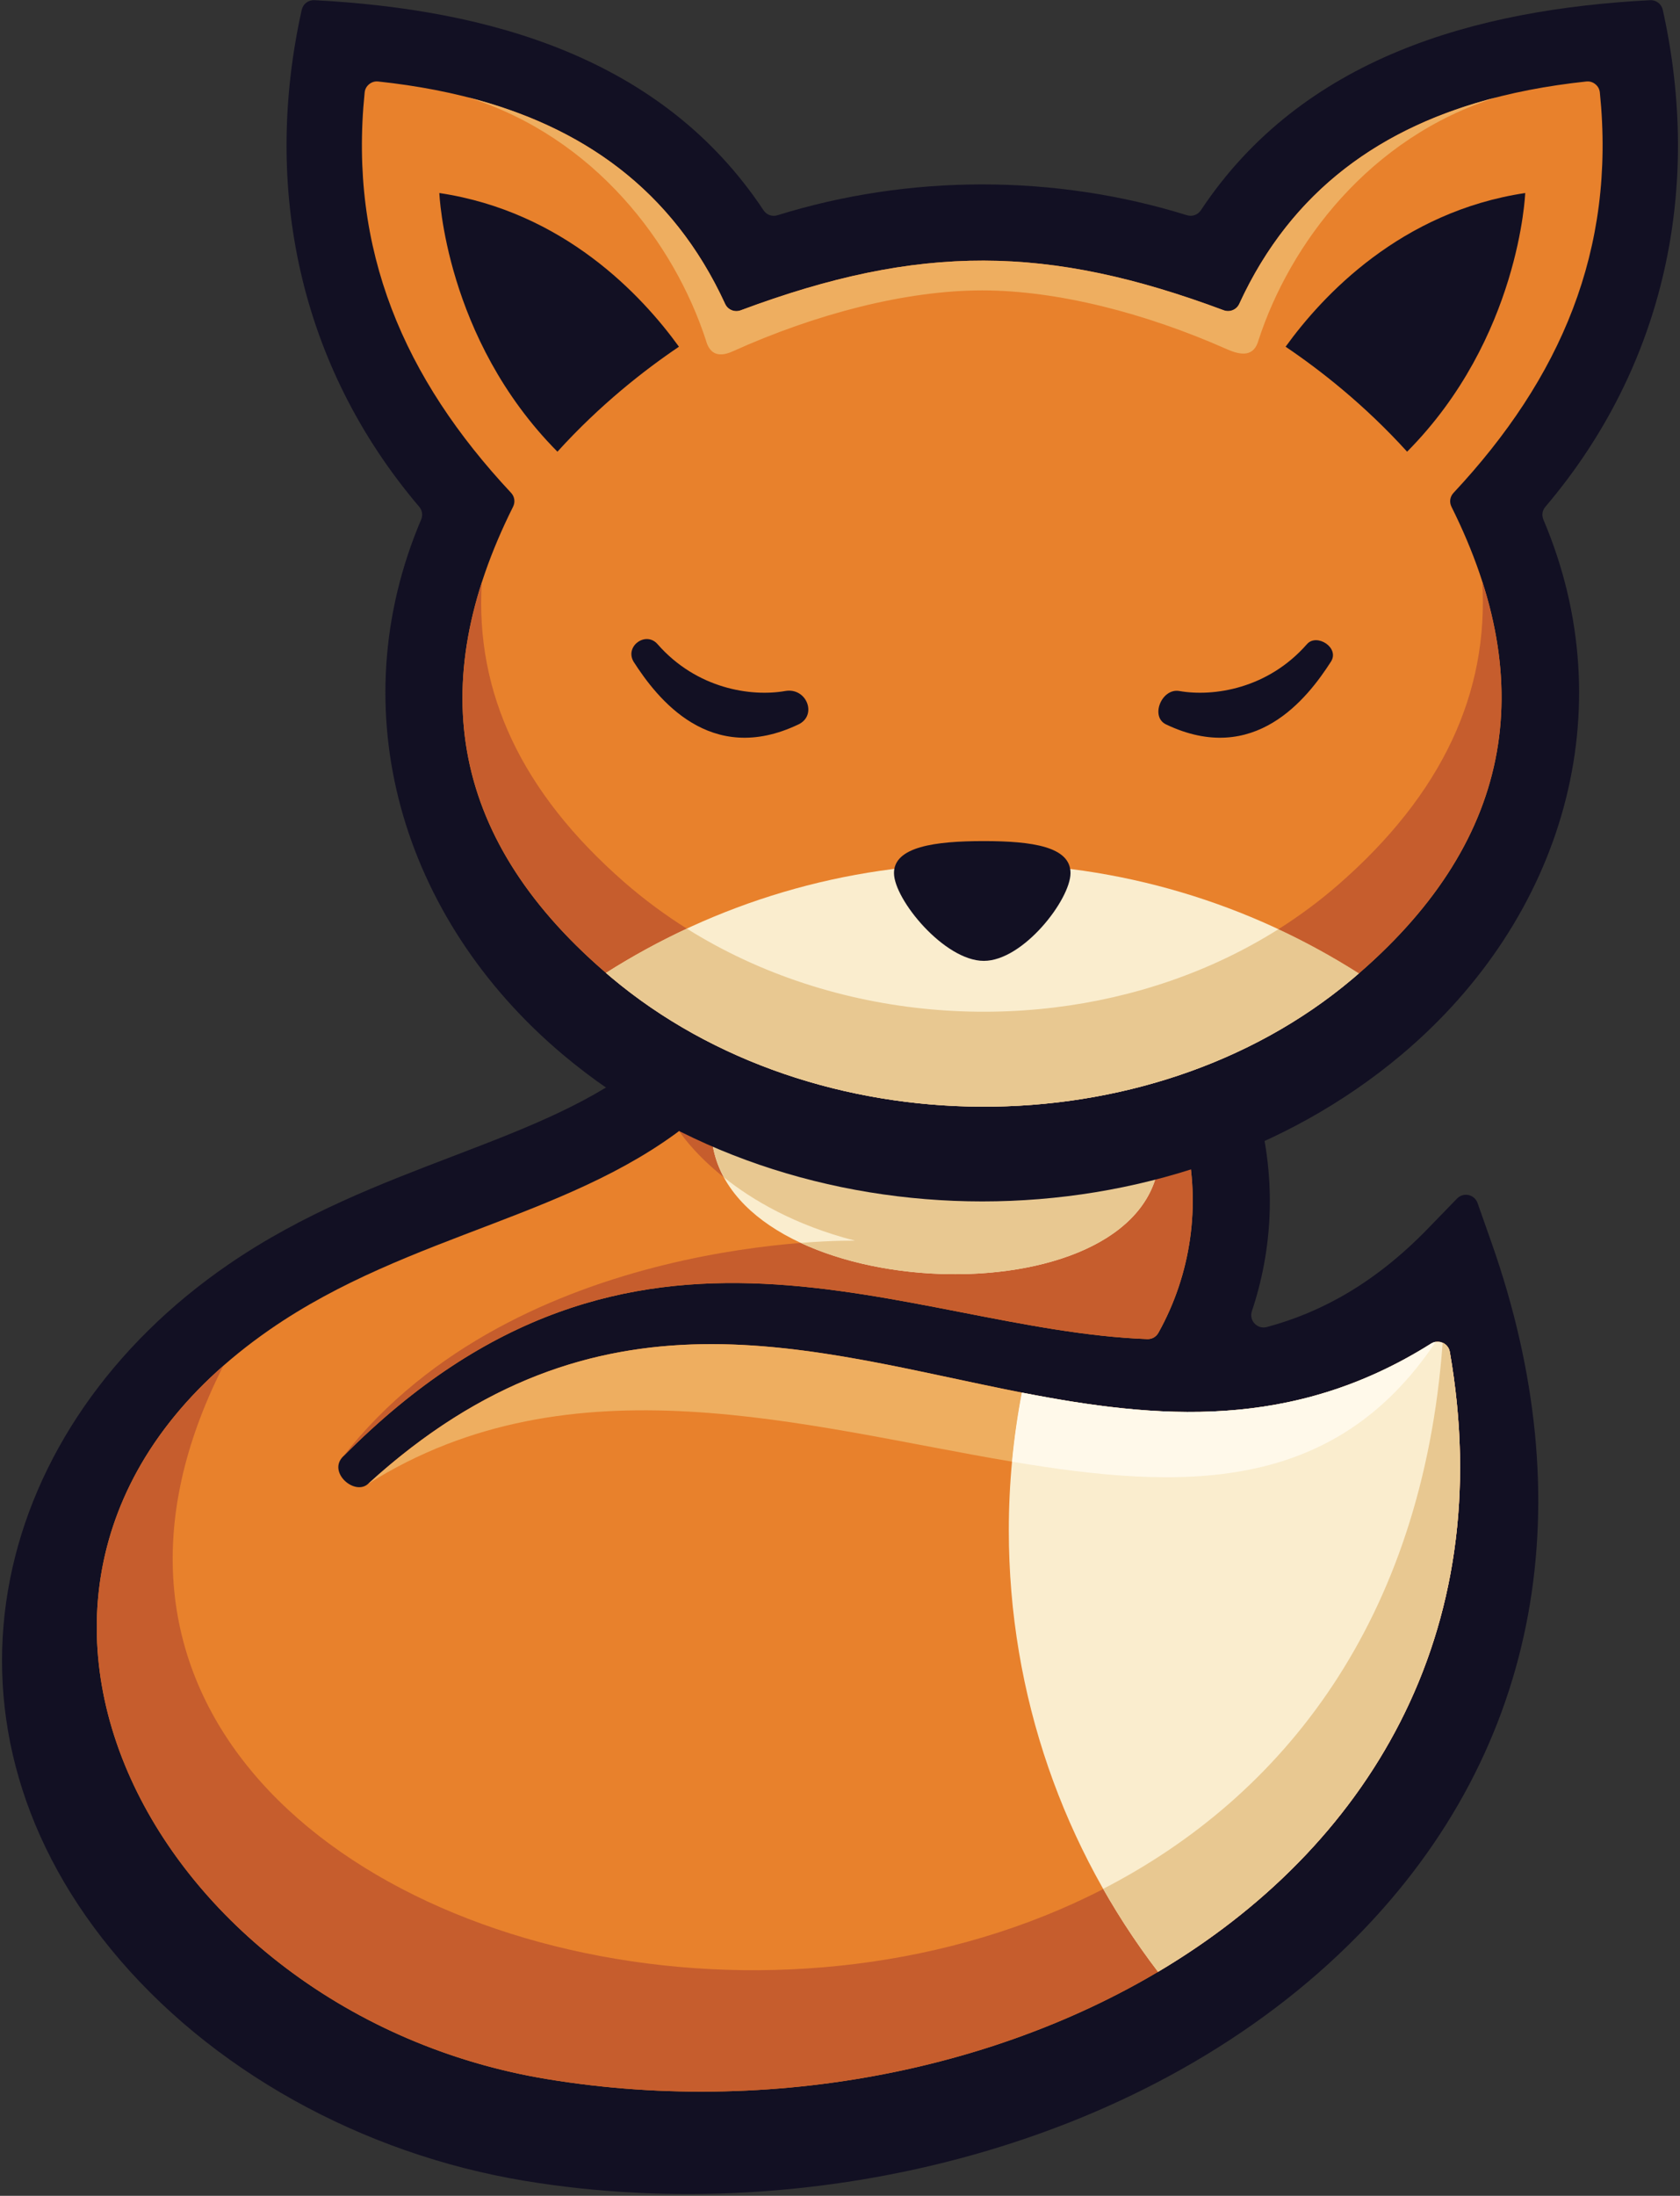 <?xml version="1.0" encoding="UTF-8"?>
<svg width="666px" height="870px" viewBox="0 0 666 870" version="1.1" xmlns="http://www.w3.org/2000/svg" xmlns:xlink="http://www.w3.org/1999/xlink">
    <rect x="0" y="0" width="666" height="870" fill="#333333" stroke="none"/>
    <title>SOURCE CMYK</title>
    <g id="Page-1" stroke="none" stroke-width="1" fill="none" fill-rule="evenodd">
        <g id="SOURCE-CMYK">
            <path d="M585.75,476.654 C584.54,473.21 580.16,472.249 577.61,474.87 L565.97,486.867 C545.41,508.049 524.14,519.891 502.2,525.781 C498.43,526.793 495.04,523.186 496.28,519.487 C504.4,495.304 505.67,469.149 499.61,443.875 C479.49,359.927 257.638,418.407 256.401,419.434 C215.424,453.481 149.359,460.706 90.773,500.836 C-2.651,564.832 -31.771,679.8 44.021,772.34 C83.048,819.99 143.291,853.37 208.096,864.07 C322.935,883.02 456.68,850.14 538.51,766.67 C611.26,692.46 627.35,594.71 591.31,492.426 L585.75,476.654" id="Fill-3" fill="#121023"></path>
            <path d="M567.3,532.346 C426.55,620.94 295.254,451.805 145.932,587.9 C140.61,592.75 129.81,583.32 135.967,577.108 C251.776,460.169 358.93,526.977 454.77,530.549 C456.66,530.619 458.31,529.688 459.23,528.039 C472.17,504.878 476.08,477.517 470.09,451.646 C456.92,394.813 312.536,411.952 276.574,442.291 C229.131,482.314 162.786,488.067 106.862,526.844 C-32.788,623.67 59.813,797.83 216.825,823.74 C402.89,854.44 610.57,741.3 574.75,535.649 C574.15,532.196 570.26,530.476 567.3,532.346" id="Fill-4" fill="#E8812C"></path>
            <path d="M466.67,442.809 C456.99,442.237 448.47,442.083 445.16,443.104 C436.87,445.653 339.95,455.218 331.661,454.899 C323.372,454.581 284.304,441.696 284.304,441.696 C284.304,441.696 282.844,440.189 280.79,439.133 C279.261,440.168 277.842,441.22 276.574,442.291 C274.171,444.317 271.719,446.25 269.225,448.109 L269.224,448.118 C269.224,448.118 288.435,478.654 338.99,491.562 C338.99,491.562 205.201,488.585 135.967,577.108 C251.776,460.169 358.93,526.977 454.77,530.549 C456.66,530.619 458.31,529.688 459.23,528.039 C472.17,504.878 476.08,477.517 470.09,451.646 C469.35,448.468 468.18,445.534 466.67,442.809" id="Fill-5" fill="#C65D2D"></path>
            <path d="M571.91,532 C544.01,912.79 -46.657,807.6 88.539,541.128 C-23.85,639.87 67.263,799.06 216.825,823.74 C402.89,854.44 610.57,741.3 574.75,535.649 C574.45,533.922 573.33,532.629 571.91,532" id="Fill-6" fill="#C65D2D"></path>
            <path d="M399.92,414.572 C361.23,412.354 316.1,420.929 290.057,433.812 C285.389,438.984 281.532,444.83 282.168,451.097 C288.792,516.282 446.82,524.353 459,463.313 C463.1,442.781 435.52,422.946 399.92,414.572" id="Fill-7" fill="#FAEDCE"></path>
            <path d="M445.16,443.104 C436.87,445.653 339.95,455.218 331.661,454.899 C323.372,454.581 284.304,441.696 284.304,441.696 C282.722,444.692 281.837,447.838 282.168,451.097 C282.733,456.654 284.42,461.784 287.001,466.503 C298.173,475.402 315.074,485.455 338.99,491.562 C338.99,491.562 330.806,491.381 317.449,492.446 C366.57,515.311 450.27,507.075 459,463.313 C460.45,456.089 457.96,448.952 452.59,442.368 C449.28,442.417 446.67,442.637 445.16,443.104" id="Fill-8" fill="#E8C891"></path>
            <path d="M567.3,532.346 C512.33,566.941 458.81,562.234 405.09,551.751 C401.71,569.417 399.92,587.65 399.92,606.31 C399.92,672.1 421.98,732.73 459.08,781.24 C541.39,732.43 594.28,647.8 574.75,535.649 C574.15,532.196 570.26,530.476 567.3,532.346" id="Fill-9" fill="#FAEDCE"></path>
            <path d="M571.91,532 C563.83,642.28 508.51,711.73 437.33,748.37 C443.84,759.84 451.11,770.82 459.08,781.24 C541.39,732.43 594.28,647.8 574.75,535.649 C574.45,533.922 573.33,532.629 571.91,532" id="Fill-10" fill="#E8C891"></path>
            <path d="M659.17,3.903 C658.65,1.547 656.54,-0.054 654.13,0.073 C584.94,3.709 516.29,22.735 476.06,83.3 C474.84,85.14 472.63,85.924 470.52,85.269 C418.17,68.991 360.58,68.992 308.222,85.281 C306.11,85.937 303.905,85.153 302.683,83.311 C262.485,22.732 193.838,3.709 124.656,0.073 C122.246,-0.054 120.139,1.546 119.614,3.903 C103.969,74.223 118.585,144.822 166.173,200.772 C167.405,202.221 167.692,204.116 166.948,205.867 C134.872,281.26 158.824,363.719 223.14,417.841 C315.304,495.396 463.48,495.396 555.64,417.841 C619.95,363.732 643.91,281.279 611.85,205.897 C611.11,204.146 611.39,202.253 612.62,200.805 C660.2,144.837 674.82,74.231 659.17,3.903" id="Fill-11" fill="#121023"></path>
            <path d="M634.23,36.667 C634.09,35.321 633.49,34.212 632.44,33.359 C631.39,32.506 630.18,32.148 628.83,32.291 C566.86,38.906 517.26,63.879 491.28,120.385 C490.21,122.724 487.52,123.831 485.11,122.929 C415.63,96.987 364.71,96.406 293.627,122.949 C291.217,123.849 288.534,122.744 287.46,120.406 C261.475,63.887 211.957,38.909 149.954,32.291 C148.608,32.148 147.398,32.506 146.346,33.359 C145.295,34.212 144.694,35.322 144.557,36.668 C138.176,99.108 160.145,149.874 202.584,195.24 C204.012,196.765 204.323,198.912 203.389,200.781 C167.916,271.732 178.696,333.716 242.214,387.166 C322.857,455.027 455.34,455.849 535.98,387.988 C599.49,334.542 610.85,271.786 575.42,200.812 C574.48,198.944 574.79,196.8 576.22,195.275 C618.65,149.89 640.61,99.115 634.23,36.667" id="Fill-12" fill="#E8812C"></path>
            <path d="M240.218,385.459 C240.879,386.028 241.539,386.597 242.214,387.166 C322.857,455.027 455.34,455.849 535.98,387.988 C536.9,387.21 537.81,386.432 538.71,385.651 C495.37,358.064 444.07,342.087 389.29,342.087 C334.53,342.087 283.5,357.977 240.218,385.459" id="Fill-13" fill="#FAEDCE"></path>
            <path d="M311.278,273.783 C297.758,276.149 276.179,272.928 260.661,255.208 C256.059,249.954 247.594,255.982 251.154,262.146 C260.504,276.696 281.476,303.739 316.536,287.013 C324.091,283.413 319.801,272.292 311.278,273.783" id="Fill-14" fill="#121023"></path>
            <path d="M518.12,255.208 C502.6,272.928 481.03,276.149 467.51,273.783 C460.52,272.561 455.85,283.964 462.25,287.013 C497.31,303.739 518.28,276.696 527.63,262.146 C531.18,256.621 522,250.786 518.12,255.208" id="Fill-15" fill="#121023"></path>
            <path d="M389.98,333.241 C370.65,333.241 354.4,335.471 354.4,345.909 C354.4,356.346 374.36,380.701 390.01,380.701 C405.67,380.701 424.38,356.346 424.38,345.909 C424.38,335.471 409.3,333.241 389.98,333.241" id="Fill-16" fill="#121023"></path>
            <path d="M491.28,120.385 C490.21,122.724 487.52,123.831 485.11,122.929 C415.63,96.987 364.71,96.406 293.627,122.949 C291.217,123.849 288.534,122.744 287.46,120.406 C266.607,75.052 230.603,50.008 185.153,38.465 C235.972,54.309 267.442,96.774 279.84,134.812 C280.996,139.125 283.789,142.225 290.453,139.215 C323.143,124.452 358.9,115.071 389.37,115.056 C419.25,115.071 454.21,124.09 486.38,138.36 C492.03,140.868 497.13,141.425 498.93,134.728 C511.33,96.758 542.73,54.4 593.4,38.523 C548.06,50.091 512.09,75.121 491.28,120.385" id="Fill-17" fill="#EEAE60"></path>
            <path d="M242.183,387.139 C241.518,386.579 240.885,386.013 240.23,385.451 C240.227,385.454 240.222,385.457 240.218,385.459 C240.87,386.02 241.521,386.581 242.183,387.139" id="Fill-18" fill="#C65D2D"></path>
            <path d="M247.509,349.545 C206.565,313.806 188.352,274.25 191.001,230.749 C172.327,288.604 187.446,340.081 240.23,385.451 C250.493,378.936 261.192,373.072 272.271,367.917 C263.583,362.466 255.295,356.342 247.509,349.545" id="Fill-19" fill="#C65D2D"></path>
            <path d="M417.89,399.181 C401.75,401.132 385.38,401.376 369.18,399.919 C334.9,396.839 301.34,386.151 272.271,367.917 C261.188,373.074 250.484,378.94 240.218,385.459 C240.87,386.02 241.521,386.581 242.183,387.139 C242.194,387.148 242.204,387.157 242.214,387.166 C254.326,397.357 267.608,406.037 281.708,413.199 C291.171,418.006 301.002,422.13 311.095,425.568 C311.1,425.569 311.102,425.57 311.106,425.571 C352.89,439.801 399.17,442.285 442.41,432.903 C446.56,432.003 450.69,430.994 454.78,429.873 C464.92,427.097 474.84,423.648 484.45,419.524 C503.05,411.542 520.47,401.034 535.98,387.988 C536.9,387.211 537.81,386.433 538.71,385.651 C528.5,379.153 517.85,373.298 506.82,368.145 C480.05,385.04 449.42,395.369 417.89,399.181" id="Fill-20" fill="#E8C891"></path>
            <path d="M530.71,350.367 C523.18,356.937 515.19,362.862 506.82,368.145 C517.85,373.298 528.5,379.153 538.71,385.653 C591.07,340.288 606.29,288.293 587.59,230.325 C590.29,274.324 571.85,314.449 530.71,350.367" id="Fill-21" fill="#C65D2D"></path>
            <path d="M174.168,76.477 C174.168,76.477 176.339,134.004 220.987,178.962 C237.892,160.324 255.506,146.58 269.156,137.371 C254.435,117.001 223.478,83.863 174.168,76.477" id="Fill-22" fill="#121023"></path>
            <path d="M509.65,137.371 C523.3,146.58 540.91,160.324 557.82,178.962 C602.46,134.004 604.64,76.477 604.64,76.477 C555.33,83.863 524.37,117.001 509.65,137.371" id="Fill-23" fill="#121023"></path>
            <path d="M145.932,587.9 C226.673,537.088 319.275,565.332 401.19,579.117 C402.06,569.861 403.37,560.732 405.09,551.751 C321.255,535.388 236.943,504.95 145.932,587.9" id="Fill-24" fill="#EEAE60"></path>
            <path d="M405.09,551.751 C403.37,560.732 402.06,569.861 401.19,579.117 C468.61,590.46 528.79,592.01 569.16,531.638 C568.52,531.739 567.89,531.97 567.3,532.346 C512.33,566.941 458.81,562.234 405.09,551.751" id="Fill-25" fill="#FFF9EA"></path>
        </g>
    </g>
</svg>